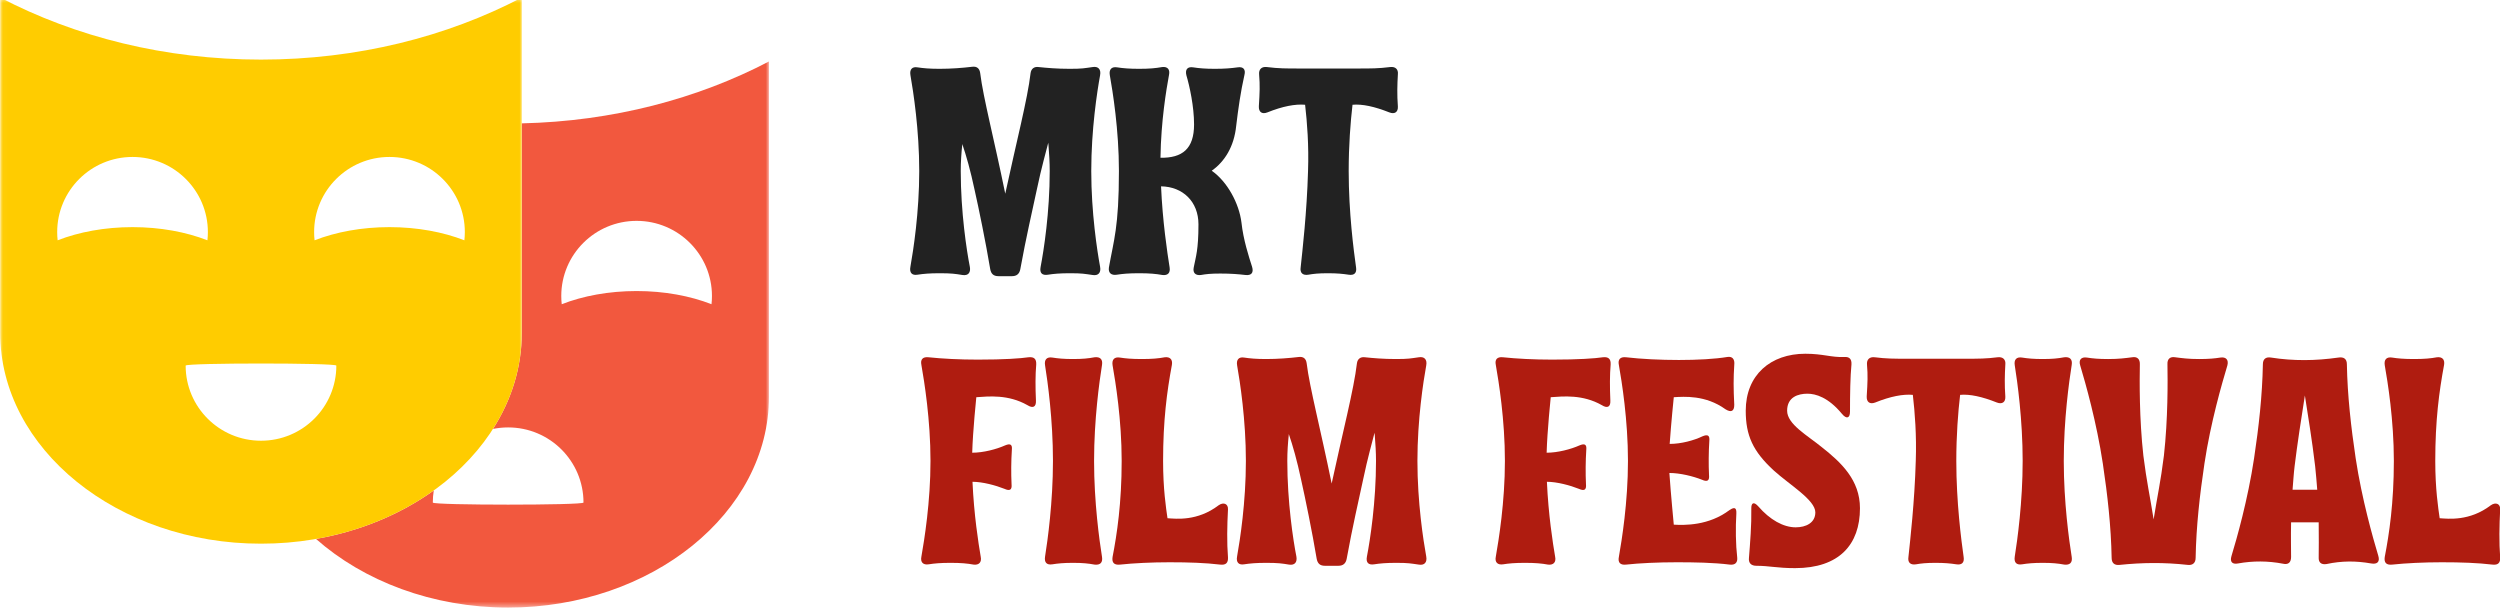 <svg width="213" height="52" viewBox="0 0 426 104" fill="none" xmlns="http://www.w3.org/2000/svg">
<g clip-path="url(#clip0_40_76)">
<mask id="mask0_40_76" style="mask-type:luminance" maskUnits="userSpaceOnUse" x="53" y="9" width="79" height="95">
<path d="M53 9.667H131.031V103.557H53V9.667Z" fill="white"/>
</mask>
<g mask="url(#mask0_40_76)">
<path fill-rule="evenodd" clip-rule="evenodd" d="M131.031 10.474V67.615C131.031 87.37 111.031 103.531 86.588 103.531C73.662 103.531 61.979 99.01 53.844 91.833C61.422 90.505 68.297 87.599 73.917 83.573C73.807 84.245 73.75 84.932 73.75 85.635C73.75 86.109 99.427 86.109 99.427 85.635C99.427 78.562 93.677 72.833 86.588 72.833C85.703 72.833 84.838 72.922 84.005 73.088C87.141 68.177 88.917 62.609 88.917 56.724V21.021C104.417 20.672 118.833 16.844 131.031 10.474ZM108.479 37.635C115.568 37.635 121.318 43.37 121.318 50.437C121.318 50.911 121.292 51.38 121.24 51.839C117.609 50.422 113.219 49.594 108.479 49.594C103.74 49.594 99.344 50.422 95.719 51.839C95.667 51.38 95.641 50.911 95.641 50.437C95.641 43.37 101.385 37.635 108.479 37.635Z" fill="#F2583E"/>
</g>
<mask id="mask1_40_76" style="mask-type:luminance" maskUnits="userSpaceOnUse" x="0" y="-1" width="89" height="95">
<path d="M0.031 -0.443H89V93.667H0.031V-0.443Z" fill="white"/>
</mask>
<g mask="url(#mask1_40_76)">
<path fill-rule="evenodd" clip-rule="evenodd" d="M88.917 -0.417V56.724C88.917 76.479 68.917 92.646 44.474 92.646C20.031 92.646 0.031 76.479 0.031 56.724V-0.417C12.838 6.276 28.094 10.156 44.474 10.156C60.854 10.156 76.115 6.276 88.917 -0.417ZM44.474 75.099C51.568 75.099 57.312 69.37 57.312 62.297C57.312 61.823 31.635 61.823 31.635 62.297C31.635 69.37 37.385 75.099 44.474 75.099ZM22.583 26.745C29.672 26.745 35.422 32.479 35.422 39.547C35.422 40.021 35.396 40.489 35.344 40.948C31.713 39.531 27.318 38.703 22.583 38.703C17.844 38.703 13.448 39.531 9.823 40.948C9.771 40.489 9.745 40.021 9.745 39.547C9.745 32.479 15.49 26.745 22.583 26.745ZM66.365 26.745C73.458 26.745 79.208 32.479 79.208 39.547C79.208 40.021 79.177 40.489 79.13 40.948C75.5 39.531 71.104 38.703 66.365 38.703C61.63 38.703 57.234 39.531 53.604 40.948C53.552 40.489 53.526 40.021 53.526 39.547C53.526 32.479 59.276 26.745 66.365 26.745Z" fill="#FFCC00"/>
</g>
<path d="M172.446 47.06C173.248 47.06 173.701 46.659 173.852 45.909C174.857 40.388 175.862 36.122 176.664 32.356C177.466 28.492 178.321 25.58 178.623 24.325L178.67 24.825C178.774 26.232 178.873 27.638 178.873 29.143C178.873 36.169 177.867 42.643 177.315 45.508C177.117 46.56 177.617 46.961 178.571 46.81C179.524 46.659 180.628 46.56 182.284 46.56C184.446 46.56 184.742 46.659 186.201 46.862C187.102 47.013 187.654 46.508 187.456 45.455C186.951 42.695 185.951 36.221 185.951 29.143C185.951 22.065 186.951 15.591 187.456 12.83C187.654 11.778 187.102 11.273 186.201 11.424C184.742 11.627 184.446 11.726 182.284 11.726C180.128 11.726 178.42 11.575 176.966 11.424C176.263 11.325 175.711 11.674 175.607 12.482C175.107 16.846 173.149 24.377 171.295 33.008C169.435 23.872 167.529 16.596 167.029 12.482C166.925 11.674 166.477 11.273 165.67 11.377C164.013 11.575 162.055 11.726 160.102 11.726C158.394 11.726 157.341 11.627 156.336 11.476C155.43 11.325 154.982 11.825 155.133 12.778C155.633 15.643 156.638 22.117 156.638 29.143C156.638 36.221 155.633 42.643 155.133 45.455C154.93 46.508 155.43 46.961 156.336 46.81C157.341 46.659 158.394 46.56 160.102 46.56C162.159 46.56 162.758 46.659 164.013 46.862C165.019 47.013 165.42 46.409 165.269 45.508C164.716 42.695 163.711 36.169 163.711 29.143C163.711 27.586 163.815 26.133 163.966 24.674V24.523C164.67 26.586 165.367 29.044 166.071 32.356C166.774 35.466 167.982 41.341 168.732 45.856C168.883 46.659 169.284 47.06 170.138 47.06H172.446Z" fill="#222"/>
<path d="M198.093 46.862C198.999 46.961 199.452 46.508 199.301 45.554C198.9 43.049 198.093 37.627 197.843 31.752C201.556 31.804 204.218 34.362 204.218 38.226C204.218 42.596 203.764 43.747 203.415 45.554C203.212 46.508 203.718 46.961 204.619 46.862C205.473 46.711 206.275 46.612 207.931 46.612C209.692 46.612 210.994 46.711 212.249 46.862C213.254 46.961 213.655 46.461 213.353 45.456C212.801 43.747 211.848 40.789 211.546 37.929C211.145 34.664 209.139 30.95 206.478 29.091C208.686 27.539 210.29 24.976 210.645 21.466C210.994 18.554 211.395 15.69 212.051 12.778C212.301 11.825 211.848 11.325 210.895 11.476C209.79 11.627 208.738 11.726 206.978 11.726C205.374 11.726 204.27 11.627 203.317 11.476C202.363 11.325 201.91 11.825 202.16 12.831C202.712 14.69 203.468 18.153 203.468 21.211C203.468 25.377 201.457 26.935 197.744 26.883C197.843 20.513 198.749 15.242 199.197 12.778C199.4 11.825 198.947 11.325 198.046 11.424C196.889 11.627 195.884 11.726 194.082 11.726C192.426 11.726 191.317 11.627 190.363 11.476C189.41 11.325 188.962 11.825 189.108 12.778C189.613 15.643 190.665 22.117 190.665 29.143C190.665 38.731 189.764 40.987 188.962 45.554C188.811 46.508 189.363 46.961 190.317 46.81C191.27 46.659 192.374 46.56 194.082 46.56C195.884 46.56 196.942 46.659 198.093 46.862Z" fill="#222"/>
<path d="M222.942 46.81C223.791 46.659 224.697 46.56 226.254 46.56C227.858 46.56 228.812 46.659 229.817 46.81C230.77 46.961 231.223 46.508 231.072 45.554C230.671 42.695 229.817 36.221 229.817 29.143C229.817 24.778 230.119 20.862 230.468 17.851C232.124 17.7 234.233 18.153 236.744 19.153C237.645 19.508 238.249 19.107 238.197 18.153C238.046 16.091 238.098 14.435 238.197 12.68C238.301 11.778 237.749 11.325 236.895 11.424C234.884 11.674 233.681 11.674 231.322 11.674H221.437C219.124 11.674 217.869 11.674 215.864 11.424C215.009 11.325 214.457 11.778 214.556 12.732C214.707 14.539 214.661 15.69 214.509 18.101C214.457 19.107 215.062 19.508 215.963 19.153C218.572 18.101 220.733 17.7 222.39 17.851C222.739 20.862 223.041 24.778 222.89 29.143C222.687 36.221 221.937 42.695 221.634 45.554C221.483 46.508 221.989 46.961 222.942 46.81Z" fill="#222"/>
<path d="M165.915 96.211C166.816 96.31 167.316 95.81 167.113 94.857C166.712 92.508 165.962 87.7 165.712 82.096C167.415 82.096 169.665 82.7 171.165 83.299C172.066 83.7 172.467 83.497 172.368 82.497C172.316 81.549 172.316 80.596 172.316 79.596C172.316 78.596 172.368 77.643 172.421 76.643C172.52 75.69 172.118 75.544 171.27 75.893C169.816 76.544 167.566 77.143 165.665 77.143C165.764 73.492 166.363 67.685 166.363 67.685C168.467 67.534 171.816 67.185 175.072 69.039C176.02 69.638 176.572 69.336 176.525 68.284C176.421 65.935 176.421 63.883 176.572 62.133C176.624 61.179 176.223 60.779 175.27 60.877C173.868 61.081 171.165 61.279 166.613 61.279C163.561 61.279 160.561 61.127 158.207 60.877C157.254 60.779 156.806 61.232 157.004 62.179C157.504 65.034 158.556 71.539 158.556 78.544C158.556 85.549 157.504 92.008 157.004 94.857C156.806 95.81 157.306 96.31 158.259 96.159C159.207 96.008 160.259 95.909 161.962 95.909C163.759 95.909 164.811 96.008 165.915 96.211Z" fill="#AF1C10"/>
<path d="M186.529 96.211C187.482 96.31 187.93 95.862 187.784 94.909C187.331 92.054 186.43 85.601 186.43 78.544C186.43 71.487 187.331 65.034 187.784 62.179C187.93 61.231 187.482 60.778 186.529 60.877C185.43 61.081 184.477 61.179 182.826 61.179C181.274 61.179 180.274 61.081 179.326 60.929C178.373 60.778 177.925 61.278 178.076 62.231C178.524 65.034 179.425 71.539 179.425 78.544C179.425 85.549 178.524 92.054 178.076 94.856C177.925 95.862 178.373 96.31 179.326 96.159C180.274 96.008 181.274 95.909 182.826 95.909C184.477 95.909 185.43 96.008 186.529 96.211Z" fill="#AF1C10"/>
<path d="M190.836 96.211C193.138 95.961 196.336 95.81 199.289 95.81C202.592 95.81 205.399 95.909 207.951 96.211C208.899 96.31 209.3 95.909 209.248 94.961C209.05 92.508 209.102 89.555 209.248 86.799C209.3 85.851 208.498 85.502 207.649 86.101C204.045 88.851 200.394 88.403 198.941 88.305C198.691 86.549 198.191 83.351 198.191 78.544C198.191 71.638 198.842 66.737 199.691 62.179C199.842 61.278 199.394 60.778 198.493 60.877C197.388 61.081 196.336 61.179 194.539 61.179C192.836 61.179 191.784 61.081 190.836 60.929C189.883 60.778 189.435 61.278 189.581 62.231C190.081 65.086 191.133 71.539 191.133 78.544C191.133 85.7 190.331 91.055 189.581 94.909C189.435 95.862 189.831 96.31 190.836 96.211Z" fill="#AF1C10"/>
<path d="M228.066 96.409C228.868 96.409 229.316 96.008 229.467 95.258C230.467 89.752 231.467 85.502 232.269 81.747C233.071 77.893 233.92 74.992 234.222 73.742L234.269 74.242C234.373 75.643 234.472 77.044 234.472 78.544C234.472 85.549 233.472 92.008 232.92 94.856C232.722 95.909 233.222 96.31 234.17 96.159C235.123 96.008 236.222 95.909 237.873 95.909C240.024 95.909 240.326 96.008 241.779 96.211C242.68 96.362 243.227 95.862 243.029 94.81C242.529 92.054 241.529 85.601 241.529 78.544C241.529 71.487 242.529 65.034 243.029 62.278C243.227 61.231 242.68 60.731 241.779 60.877C240.326 61.081 240.024 61.179 237.873 61.179C235.722 61.179 234.019 61.028 232.571 60.877C231.868 60.778 231.316 61.127 231.217 61.929C230.717 66.284 228.763 73.789 226.914 82.398C225.06 73.289 223.159 66.034 222.659 61.929C222.56 61.127 222.112 60.731 221.31 60.831C219.659 61.028 217.706 61.179 215.753 61.179C214.055 61.179 213.003 61.081 212.003 60.929C211.102 60.778 210.649 61.278 210.8 62.231C211.3 65.086 212.3 71.539 212.3 78.544C212.3 85.601 211.3 92.008 210.8 94.81C210.602 95.862 211.102 96.31 212.003 96.159C213.003 96.008 214.055 95.909 215.753 95.909C217.805 95.909 218.409 96.008 219.659 96.211C220.659 96.362 221.06 95.758 220.909 94.856C220.357 92.054 219.357 85.549 219.357 78.544C219.357 76.992 219.456 75.544 219.607 74.091V73.94C220.31 75.992 221.008 78.445 221.711 81.747C222.409 84.851 223.612 90.706 224.362 95.211C224.513 96.008 224.914 96.409 225.763 96.409H228.066Z" fill="#AF1C10"/>
<path d="M263.797 96.211C264.698 96.31 265.198 95.81 264.994 94.857C264.593 92.508 263.843 87.7 263.593 82.096C265.297 82.096 267.547 82.7 269.047 83.299C269.948 83.7 270.349 83.497 270.25 82.497C270.198 81.549 270.198 80.596 270.198 79.596C270.198 78.596 270.25 77.643 270.302 76.643C270.401 75.69 270 75.544 269.151 75.893C267.698 76.544 265.448 77.143 263.547 77.143C263.646 73.492 264.244 67.685 264.244 67.685C266.349 67.534 269.698 67.185 272.953 69.039C273.901 69.638 274.453 69.336 274.406 68.284C274.302 65.935 274.302 63.883 274.453 62.133C274.505 61.179 274.104 60.779 273.151 60.877C271.75 61.081 269.047 61.279 264.494 61.279C261.442 61.279 258.442 61.127 256.088 60.877C255.135 60.779 254.687 61.232 254.885 62.179C255.385 65.034 256.437 71.539 256.437 78.544C256.437 85.549 255.385 92.008 254.885 94.857C254.687 95.81 255.187 96.31 256.14 96.159C257.088 96.008 258.14 95.909 259.843 95.909C261.64 95.909 262.692 96.008 263.797 96.211Z" fill="#AF1C10"/>
<path d="M277.056 96.211C279.358 95.961 282.561 95.81 285.712 95.81C288.717 95.81 291.967 95.862 294.769 96.211C295.67 96.31 296.124 95.862 296.019 94.961C295.769 92.857 295.723 89.903 295.874 87.502C295.92 86.502 295.572 86.351 294.723 86.903C291.165 89.607 287.014 89.502 285.212 89.403C285.212 89.357 284.712 84.247 284.462 80.596C286.264 80.596 288.514 81.148 290.014 81.747C290.915 82.148 291.316 81.945 291.217 80.945C291.165 80.044 291.165 79.044 291.165 78.096C291.165 77.044 291.217 76.091 291.269 75.143C291.368 74.143 290.967 73.992 290.118 74.341C288.665 75.044 286.462 75.643 284.514 75.643C284.764 72.039 285.212 67.685 285.212 67.685C286.962 67.586 290.618 67.284 294.019 69.737C294.973 70.336 295.519 70.086 295.519 68.987C295.374 66.133 295.374 64.435 295.519 62.179C295.624 61.232 295.223 60.679 294.322 60.831C290.165 61.528 282.259 61.482 277.056 60.877C276.103 60.778 275.655 61.232 275.853 62.179C276.353 65.034 277.405 71.539 277.405 78.544C277.405 85.601 276.353 92.055 275.853 94.909C275.655 95.862 276.103 96.31 277.056 96.211Z" fill="#AF1C10"/>
<path d="M305.88 96.81C313.385 96.81 316.938 92.805 316.938 86.601C316.938 81.799 313.734 78.794 310.432 76.195C307.979 74.19 304.526 72.289 304.526 69.987C304.526 67.638 306.432 67.086 307.979 67.086C309.38 67.086 311.537 67.685 313.885 70.539C314.635 71.44 315.24 71.289 315.24 70.138C315.24 67.133 315.287 64.185 315.49 62.081C315.537 61.179 315.135 60.778 314.287 60.831C312.037 60.929 310.682 60.278 307.63 60.278C301.724 60.278 297.474 63.883 297.474 69.987C297.474 74.19 298.672 76.893 302.276 80.195C304.927 82.596 309.333 85.2 309.333 87.305C309.333 89.101 307.729 89.857 305.979 89.857C303.88 89.857 301.578 88.555 299.625 86.299C298.875 85.45 298.375 85.601 298.422 86.752C298.474 89.403 298.224 92.508 298.021 95.06C297.922 95.961 298.422 96.409 299.276 96.409C301.474 96.409 302.828 96.81 305.88 96.81Z" fill="#AF1C10"/>
<path d="M326.494 96.159C327.348 96.008 328.249 95.909 329.802 95.909C331.401 95.909 332.354 96.008 333.354 96.159C334.302 96.31 334.755 95.862 334.604 94.909C334.203 92.055 333.354 85.601 333.354 78.544C333.354 74.19 333.651 70.289 334.005 67.284C335.656 67.133 337.755 67.586 340.26 68.586C341.161 68.935 341.76 68.534 341.708 67.586C341.562 65.534 341.609 63.883 341.708 62.133C341.812 61.232 341.26 60.778 340.411 60.877C338.406 61.127 337.208 61.127 334.854 61.127H324.994C322.692 61.127 321.442 61.127 319.442 60.877C318.588 60.778 318.041 61.232 318.14 62.179C318.291 63.982 318.239 65.133 318.088 67.534C318.041 68.534 318.64 68.935 319.541 68.586C322.145 67.534 324.296 67.133 325.947 67.284C326.296 70.289 326.598 74.19 326.447 78.544C326.244 85.601 325.494 92.055 325.197 94.909C325.046 95.862 325.546 96.31 326.494 96.159Z" fill="#AF1C10"/>
<path d="M351.766 96.211C352.719 96.31 353.167 95.862 353.021 94.909C352.568 92.054 351.667 85.601 351.667 78.544C351.667 71.487 352.568 65.034 353.021 62.179C353.167 61.231 352.719 60.778 351.766 60.877C350.667 61.081 349.714 61.179 348.063 61.179C346.511 61.179 345.511 61.081 344.563 60.929C343.61 60.778 343.162 61.278 343.313 62.231C343.761 65.034 344.662 71.539 344.662 78.544C344.662 85.549 343.761 92.054 343.313 94.856C343.162 95.862 343.61 96.31 344.563 96.159C345.511 96.008 346.511 95.909 348.063 95.909C349.714 95.909 350.667 96.008 351.766 96.211Z" fill="#AF1C10"/>
<path d="M361.178 96.258C365.027 95.862 368.73 95.81 372.787 96.258C373.636 96.362 374.136 95.909 374.136 95.06C374.235 89.653 374.839 84.351 375.636 78.997C376.688 71.987 378.641 65.284 379.542 62.279C379.792 61.331 379.339 60.779 378.339 60.93C377.391 61.081 376.386 61.18 374.735 61.18C372.886 61.18 371.834 61.029 370.636 60.877C369.782 60.732 369.282 61.18 369.334 62.081C369.381 64.883 369.433 71.341 368.73 77.643C368.183 82.049 367.579 84.7 366.98 88.502C366.381 84.7 365.782 82.049 365.23 77.643C364.527 71.341 364.579 64.883 364.631 62.133C364.678 61.18 364.178 60.732 363.329 60.877C362.126 61.029 361.073 61.18 359.225 61.18C357.573 61.18 356.573 61.081 355.62 60.93C354.62 60.779 354.167 61.331 354.469 62.279C355.37 65.284 357.271 71.987 358.323 78.997C359.126 84.351 359.725 89.706 359.823 95.06C359.823 95.909 360.277 96.362 361.178 96.258Z" fill="#AF1C10"/>
<path d="M396.454 96.112C399.007 95.56 401.46 95.56 404.012 96.008C405.111 96.211 405.564 95.711 405.262 94.711C404.361 91.706 402.46 85.049 401.408 78.096C400.611 72.742 400.007 67.435 399.908 62.081C399.908 61.179 399.408 60.778 398.454 60.929C394.606 61.481 390.798 61.528 386.996 60.929C386.095 60.778 385.595 61.179 385.595 62.081C385.496 67.435 384.897 72.742 384.095 78.096C383.043 85.101 381.142 91.804 380.241 94.758C379.939 95.758 380.392 96.211 381.392 96.008C383.892 95.56 386.444 95.56 389.048 96.06C389.897 96.258 390.402 95.862 390.402 94.909C390.402 93.606 390.35 91.508 390.402 89.002H395.106C395.152 91.508 395.106 93.659 395.106 94.961C395.053 95.862 395.553 96.258 396.454 96.112ZM390.652 83.45C390.751 82.299 390.85 80.648 391.001 79.445C391.449 75.742 392.152 71.19 392.751 67.388C393.303 70.987 393.954 74.841 394.501 79.445C394.652 80.799 394.751 82.148 394.856 83.45H390.652Z" fill="#AF1C10"/>
<path d="M407.616 96.211C409.918 95.961 413.116 95.81 416.069 95.81C419.371 95.81 422.179 95.909 424.731 96.211C425.679 96.31 426.08 95.909 426.028 94.961C425.83 92.508 425.882 89.555 426.028 86.799C426.08 85.851 425.278 85.502 424.429 86.101C420.825 88.851 417.174 88.403 415.72 88.305C415.47 86.549 414.97 83.351 414.97 78.544C414.97 71.638 415.621 66.737 416.47 62.179C416.621 61.278 416.174 60.778 415.273 60.877C414.168 61.081 413.116 61.179 411.319 61.179C409.616 61.179 408.564 61.081 407.616 60.929C406.663 60.778 406.215 61.278 406.361 62.231C406.861 65.086 407.913 71.539 407.913 78.544C407.913 85.7 407.111 91.055 406.361 94.909C406.215 95.862 406.611 96.31 407.616 96.211Z" fill="#AF1C10"/>
</g>
<defs>
<clipPath id="clip0_40_76">
<rect width="426" height="104" fill="white"/>
</clipPath>
</defs>
</svg>
